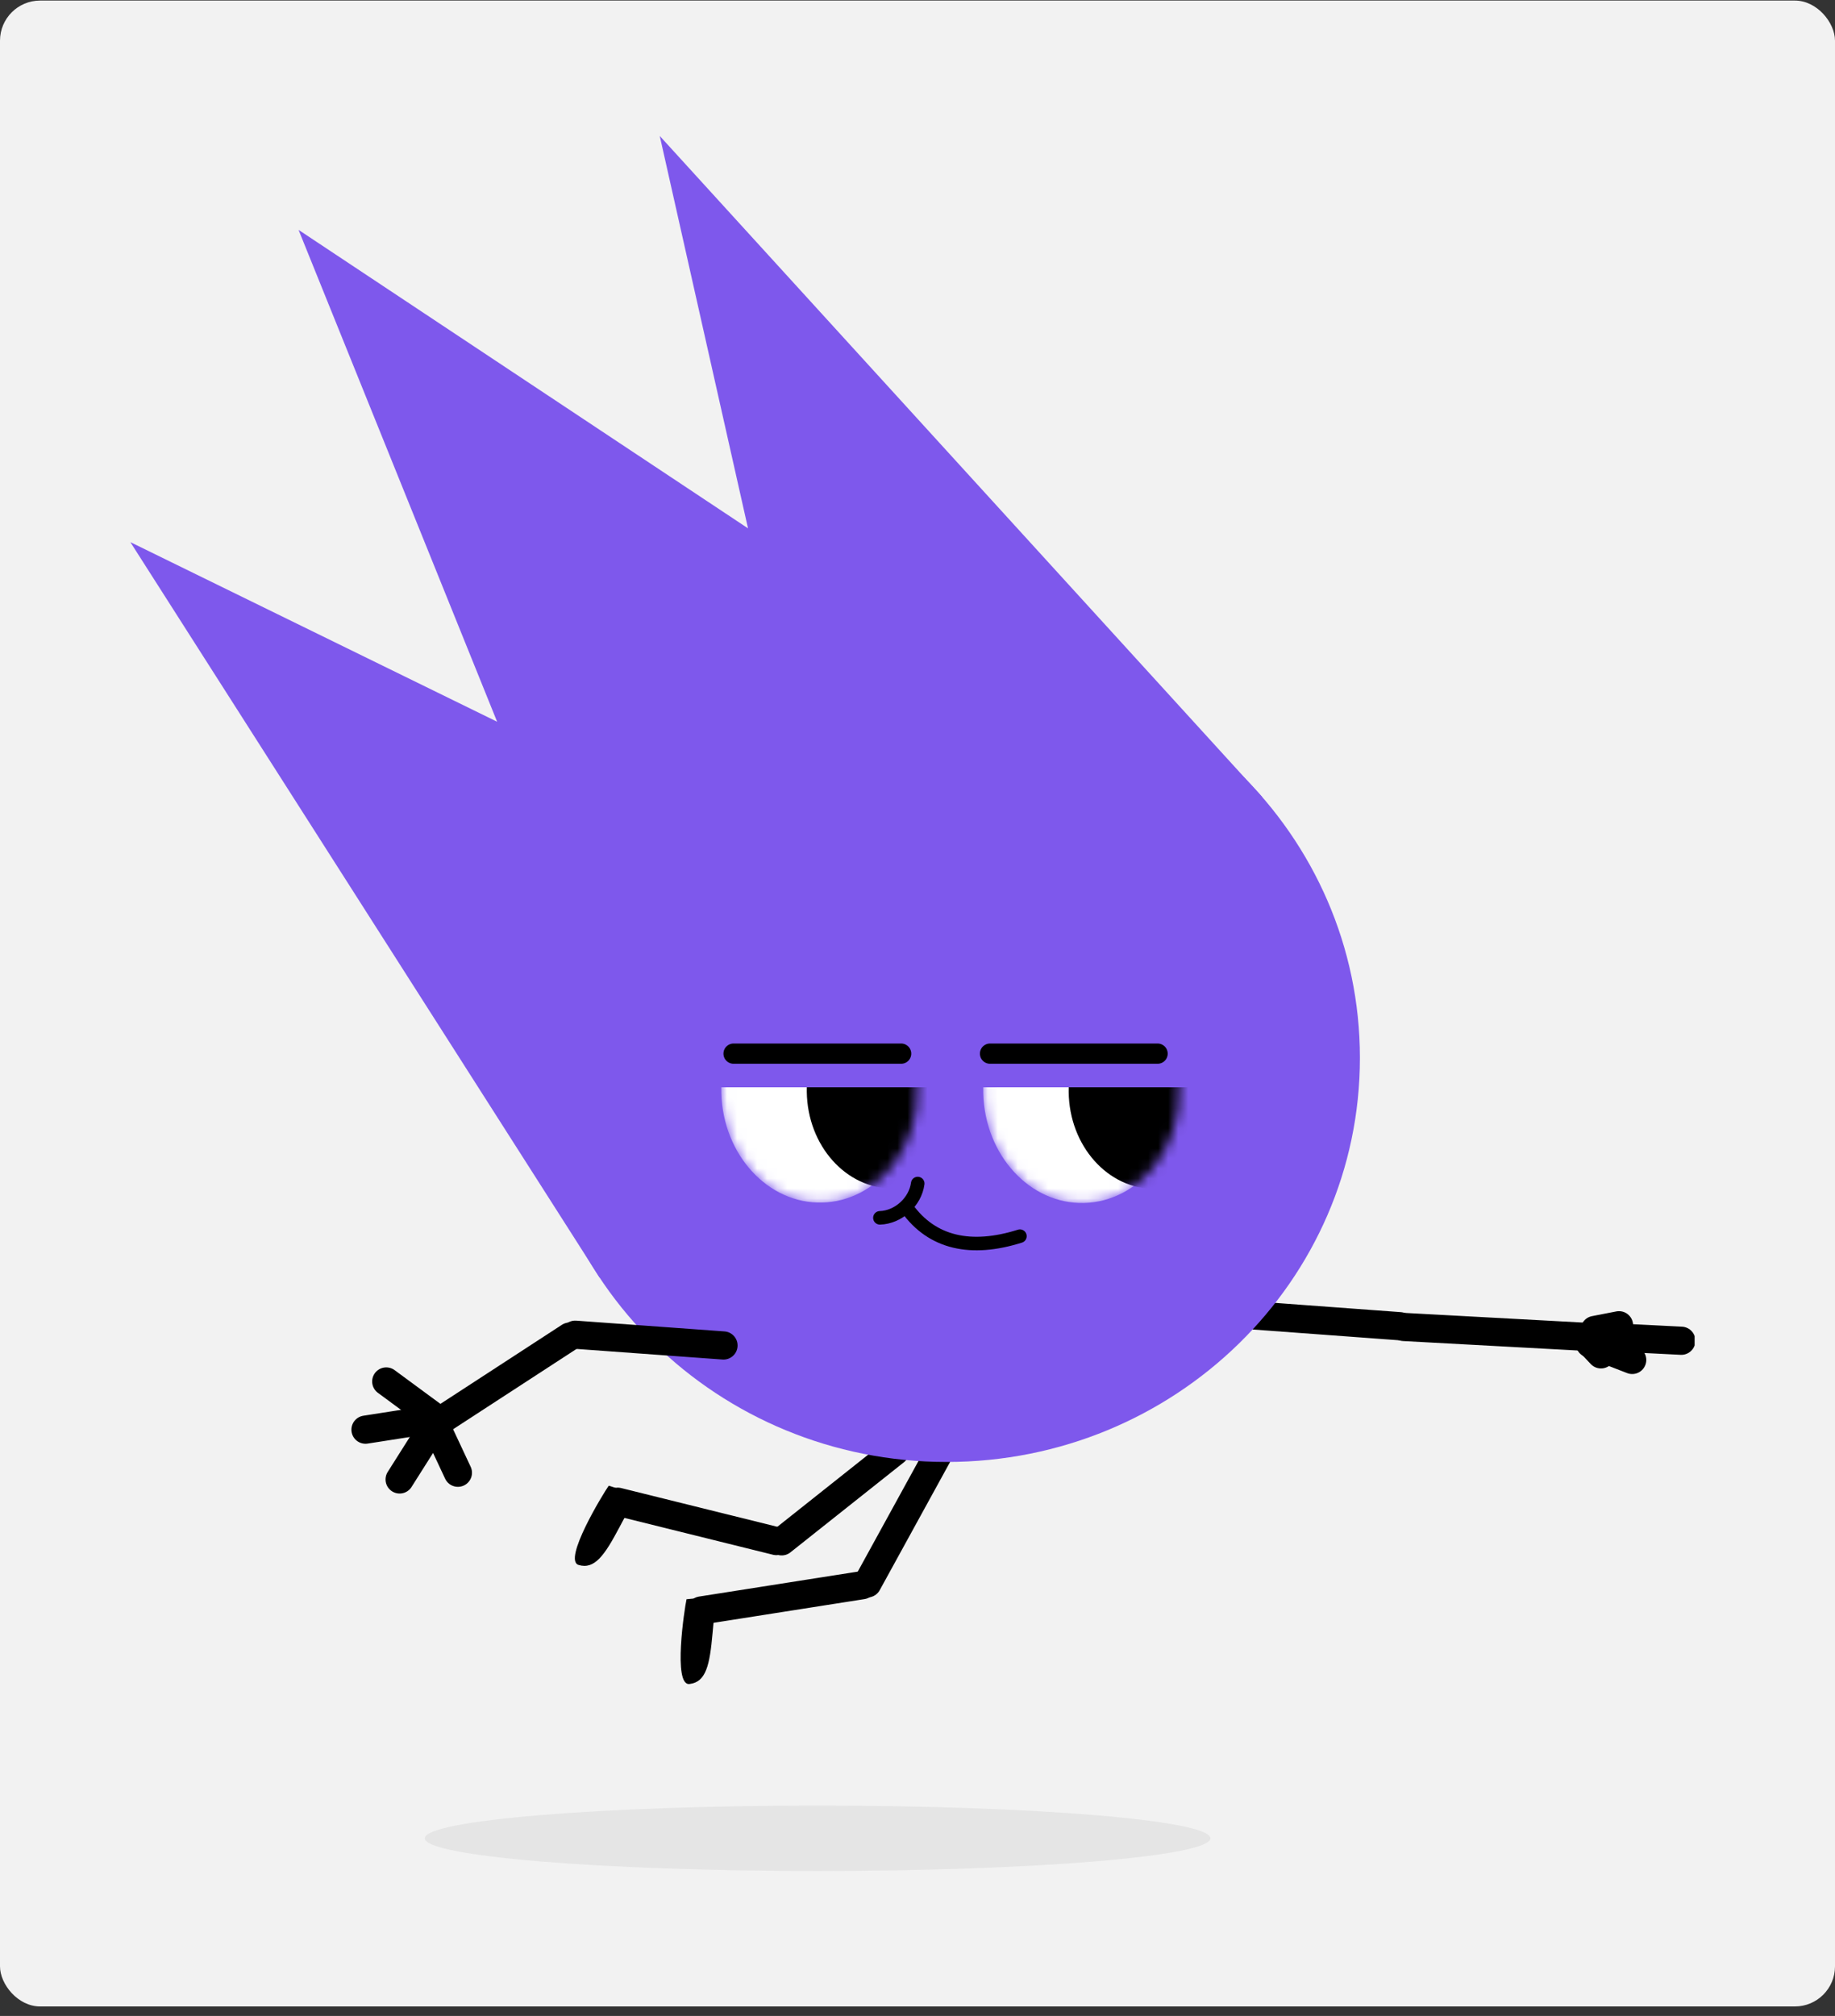 <svg width="183" height="201" viewBox="0 0 183 201" fill="none" xmlns="http://www.w3.org/2000/svg">
<rect x="0" y="0" width="183" height="201" fill="#333333" stroke="none"/>
<rect y="0.056" width="183" height="200" rx="4" fill="#F2F2F2"/>
<g clip-path="url(#clip0_395_1061)">
<path d="M81.536 186.547C103.17 186.547 120.708 185.088 120.708 183.288C120.708 181.487 103.17 180.028 81.536 180.028C59.902 180.028 42.365 181.487 42.365 183.288C42.365 185.088 59.902 186.547 81.536 186.547Z" fill="#E5E5E5"/>
<path d="M86.501 157.872L93.468 145.183" stroke="black" stroke-width="2.81" stroke-linecap="round" stroke-linejoin="round"/>
<path d="M69.924 160.576L86.002 158.051" stroke="black" stroke-width="2.81" stroke-linecap="round" stroke-linejoin="round"/>
<path d="M68.466 159.455C68.26 160.387 67.094 168.093 68.758 167.905C70.422 167.716 70.779 166.002 71.061 162.846C71.344 159.69 71.607 159.106 68.466 159.455Z" fill="black"/>
<path d="M77.954 153.68L89.275 144.693" stroke="black" stroke-width="2.81" stroke-linecap="round" stroke-linejoin="round"/>
<path d="M61.612 149.733L77.418 153.652" stroke="black" stroke-width="2.81" stroke-linecap="round" stroke-linejoin="round"/>
<path d="M60.709 148.132C60.154 148.914 56.102 155.555 57.7 156.035C59.299 156.516 60.296 155.074 61.781 152.267C63.267 149.469 63.728 149.036 60.7 148.132H60.709Z" fill="black"/>
<path d="M139.607 132.231L116.204 130.507" stroke="black" stroke-width="2.81" stroke-linecap="round" stroke-linejoin="round"/>
<path d="M159.033 132.607L161.459 132.136" stroke="black" stroke-width="2.81" stroke-linecap="round" stroke-linejoin="round"/>
<path d="M167.674 133.681L159.861 133.286" stroke="black" stroke-width="2.81" stroke-linecap="round" stroke-linejoin="round"/>
<path d="M162.775 135.594L158.563 133.964" stroke="black" stroke-width="2.81" stroke-linecap="round" stroke-linejoin="round"/>
<path d="M159.663 135.038L158.102 133.38" stroke="black" stroke-width="2.81" stroke-linecap="round" stroke-linejoin="round"/>
<path d="M139.993 132.306L157.895 133.276" stroke="black" stroke-width="2.81" stroke-linecap="round" stroke-linejoin="round"/>
<path d="M94.399 145.767C117.165 145.767 135.621 127.729 135.621 105.478C135.621 83.226 117.165 65.188 94.399 65.188C71.633 65.188 53.178 83.226 53.178 105.478C53.178 127.729 71.633 145.767 94.399 145.767Z" fill="#7E58EC"/>
<path d="M59.797 127.379L13 54.053L49.577 71.961L29.774 22.92L74.597 52.678L65.796 13.556L125.879 79.469L59.797 127.379Z" fill="#7E58EC"/>
<path d="M101.714 123.253C96.853 124.789 92.96 123.95 90.459 120.465" stroke="black" stroke-width="1.35" stroke-linecap="round" stroke-linejoin="round"/>
<path d="M91.522 118.006C91.277 119.834 89.594 121.369 87.751 121.426" stroke="black" stroke-width="1.35" stroke-linecap="round" stroke-linejoin="round"/>
<mask id="mask0_395_1061" style="mask-type:luminance" maskUnits="userSpaceOnUse" x="71" y="97" width="21" height="23">
<path d="M81.998 119.904C87.397 119.765 91.645 114.638 91.485 108.454C91.326 102.271 86.82 97.371 81.421 97.511C76.022 97.65 71.775 102.777 71.934 108.961C72.094 115.144 76.6 120.044 81.998 119.904Z" fill="white"/>
</mask>
<g mask="url(#mask0_395_1061)">
<path d="M81.998 119.904C87.397 119.765 91.645 114.638 91.485 108.454C91.326 102.271 86.82 97.371 81.421 97.511C76.022 97.65 71.775 102.777 71.934 108.961C72.094 115.144 76.6 120.044 81.998 119.904Z" fill="white"/>
<path d="M89.105 118.506C93.82 118.453 97.593 114.041 97.533 108.652C97.473 103.262 93.602 98.936 88.887 98.989C84.172 99.041 80.399 103.453 80.459 108.843C80.519 114.232 84.39 118.559 89.105 118.506Z" fill="black"/>
</g>
<mask id="mask1_395_1061" style="mask-type:luminance" maskUnits="userSpaceOnUse" x="98" y="97" width="20" height="23">
<path d="M108.121 119.944C113.52 119.805 117.767 114.678 117.608 108.495C117.448 102.311 112.942 97.411 107.543 97.551C102.144 97.691 97.897 102.817 98.056 109.001C98.216 115.184 102.722 120.084 108.121 119.944Z" fill="white"/>
</mask>
<g mask="url(#mask1_395_1061)">
<path d="M108.121 119.944C113.52 119.805 117.767 114.678 117.608 108.495C117.448 102.311 112.942 97.411 107.543 97.551C102.144 97.691 97.897 102.817 98.056 109.001C98.216 115.184 102.722 120.084 108.121 119.944Z" fill="white"/>
<path d="M115.224 118.543C119.939 118.49 123.713 114.079 123.653 108.689C123.592 103.299 119.722 98.973 115.007 99.026C110.292 99.079 106.518 103.491 106.578 108.88C106.638 114.27 110.509 118.596 115.224 118.543Z" fill="black"/>
</g>
<path d="M78.781 97.244H109.519C114.963 97.244 119.382 101.672 119.382 107.126V108.407H68.918V107.126C68.918 101.672 73.337 97.244 78.781 97.244Z" fill="#7E58EC"/>
<path d="M73.158 105.054H89.867" stroke="black" stroke-width="2.02" stroke-linecap="round" stroke-linejoin="round"/>
<path d="M98.734 105.054H115.442" stroke="black" stroke-width="2.02" stroke-linecap="round" stroke-linejoin="round"/>
<path d="M57.362 133.078L72.152 134.152" stroke="black" stroke-width="2.81" stroke-linecap="round" stroke-linejoin="round"/>
<path d="M43.719 142.687L45.665 146.841" stroke="black" stroke-width="2.81" stroke-linecap="round" stroke-linejoin="round"/>
<path d="M39.854 147.51L42.703 143.007" stroke="black" stroke-width="2.81" stroke-linecap="round" stroke-linejoin="round"/>
<path d="M36.45 142.546L42.844 141.547" stroke="black" stroke-width="2.81" stroke-linecap="round" stroke-linejoin="round"/>
<path d="M38.519 137.741L43.587 141.472" stroke="black" stroke-width="2.81" stroke-linecap="round" stroke-linejoin="round"/>
<path d="M43.154 142.15L56.807 133.267" stroke="black" stroke-width="2.81" stroke-linecap="round" stroke-linejoin="round"/>
</g>
<defs>
<clipPath id="clip0_395_1061">
<rect width="156" height="173" fill="white" transform="translate(13 13.556)"/>
</clipPath>
</defs>
</svg>

